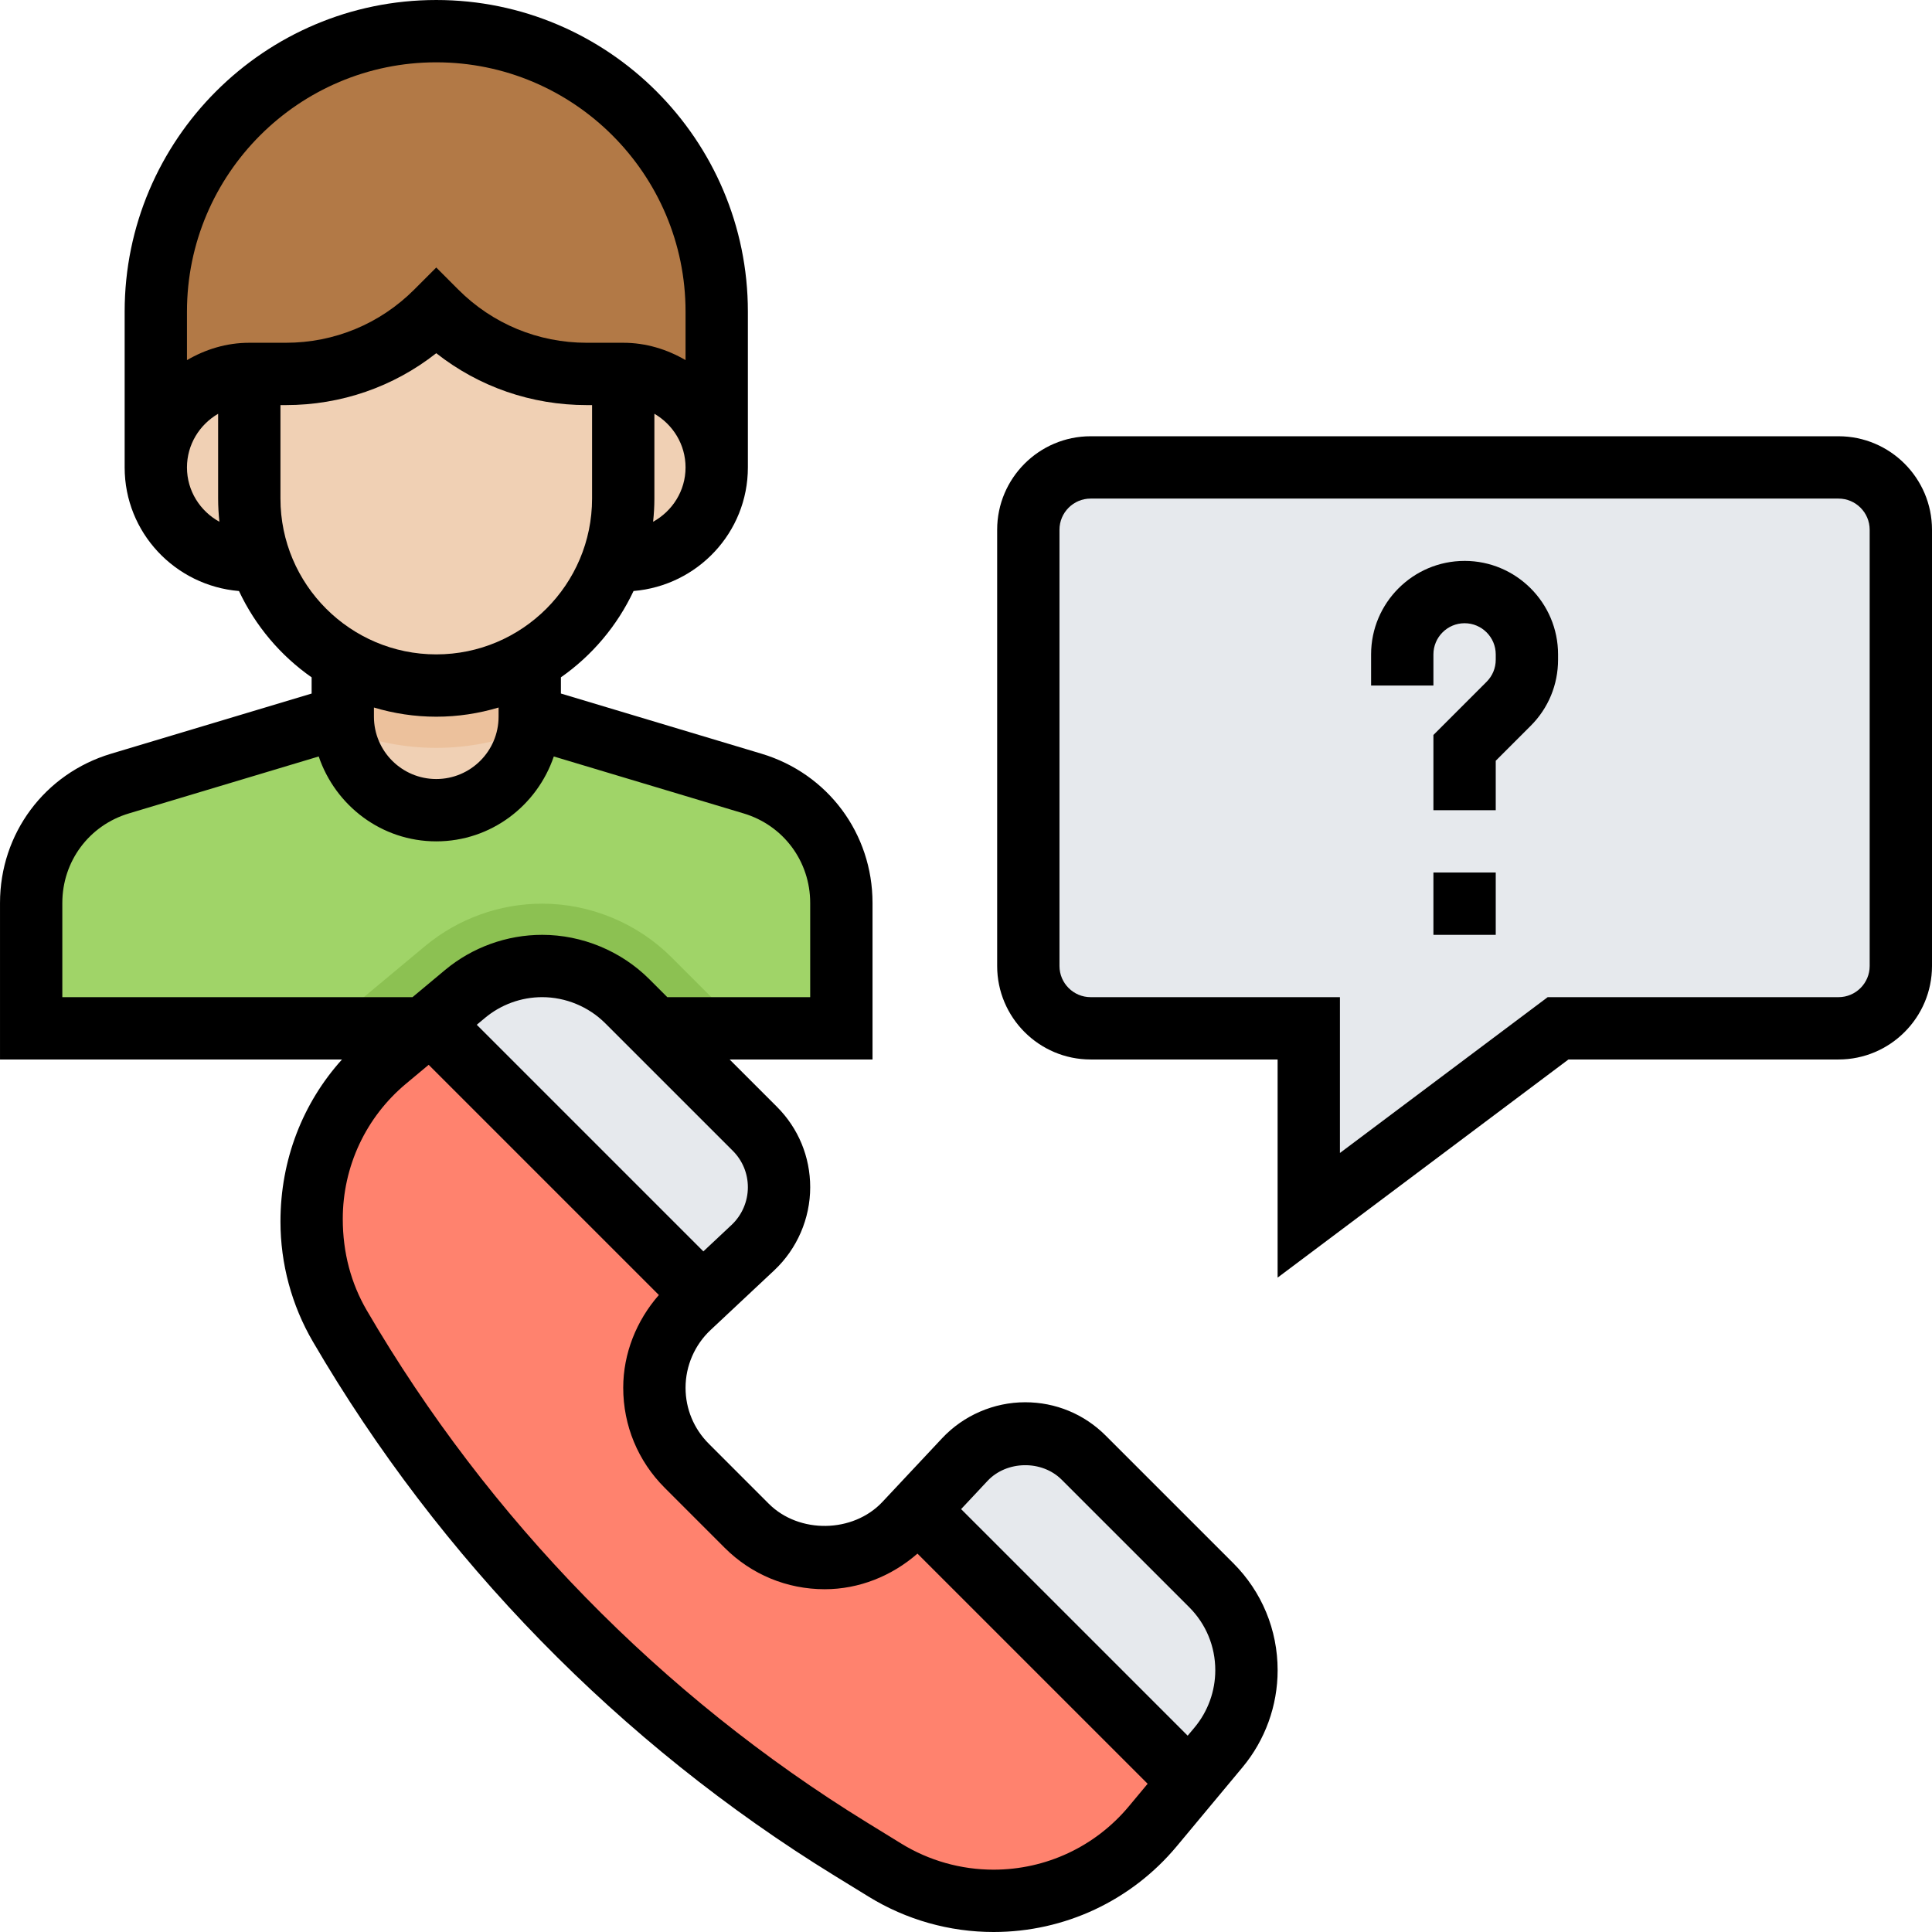 <svg height="496pt" viewBox="0 0 496 496" width="496pt" xmlns="http://www.w3.org/2000/svg"><path d="m264 136v112c0 8.84 7.16 16 16 16h56v48l64-48h72c8.84 0 16-7.16 16-16v-112c0-8.84-7.16-16-16-16h-192c-8.84 0-16 7.16-16 16zm0 0" fill="#e6e9ed"/><path d="m40 120v-40c0-39.77 32.23-72 72-72s72 32.23 72 72v40zm0 0" fill="#b27946"/><path d="m168 264h48v-32.191c0-14.129-9.273-26.594-22.809-30.648l-57.191-17.16v-16h-48v16l-57.191 17.16c-13.535 4.055-22.809 16.52-22.809 30.648v32.191zm0 0" fill="#a0d468"/><path d="m136 184c0 13.258-10.742 24-24 24s-24-10.742-24-24v-24h48zm0 0" fill="#f0d0b4"/><path d="m190.625 264-18.258-18.258c-8.734-8.734-20.824-13.742-33.176-13.742-10.934 0-21.598 3.855-30.039 10.871l-20.23 16.863c-1.617 1.344-3.105 2.793-4.578 4.258h106.281zm0 0" fill="#8cc152"/><path d="m263.199 368c-5.871 0-11.48 2.434-15.496 6.711l-15.312 16.336c-5.352 5.715-12.832 8.953-20.664 8.953-7.512 0-14.711-2.984-20.023-8.297l-15.406-15.406c-5.312-5.312-8.297-12.512-8.297-20.023 0-7.832 3.238-15.305 8.953-20.664l16.336-15.312c4.277-4.016 6.711-9.625 6.711-15.496 0-5.633-2.238-11.031-6.223-15.016l-32.723-32.723c-5.797-5.805-13.664-9.062-21.863-9.062-7.23 0-14.238 2.535-19.793 7.168l-20.246 16.871c-12.137 10.113-19.152 25.098-19.152 40.898v.672c0 9.422 2.504 18.68 7.246 26.824 32.012 54.863 77.051 100.98 131.145 134.27l8.77 5.402c8.398 5.16 18.055 7.895 27.902 7.895 15.801 0 30.785-7.016 40.898-19.152l16.871-20.246c4.633-5.562 7.168-12.562 7.168-19.793 0-8.199-3.258-16.066-9.055-21.863l-32.723-32.723c-3.984-3.984-9.391-6.223-15.023-6.223zm0 0" fill="#e6e9ed"/><path d="m235.617 387.617-3.227 3.438c-5.352 5.707-12.832 8.945-20.664 8.945-7.512 0-14.711-2.984-20.023-8.297l-15.406-15.406c-5.312-5.312-8.297-12.512-8.297-20.023 0-7.824 3.238-15.305 8.953-20.664l3.438-3.227-69.84-69.84-11.391 9.496c-12.145 10.113-19.16 25.098-19.16 40.898v.672c0 9.422 2.504 18.68 7.246 26.824 32.012 54.863 77.051 100.98 131.145 134.27l8.77 5.402c8.398 5.16 18.055 7.895 27.902 7.895 15.801 0 30.785-7.016 40.898-19.152l9.496-11.391zm0 0" fill="#ff826e"/><path d="m88 184c0 1.168.184 2.289.344 3.414 7.328 2.93 15.297 4.586 23.656 4.586s16.328-1.656 23.656-4.586c.16-1.125.344-2.246.344-3.414v-24h-48zm0 0" fill="#ecc19c"/><path d="m64 96v32c0 26.512 21.488 48 48 48s48-21.488 48-48v-32zm0 0" fill="#f0d0b4"/><path d="m66.727 144h-2.734c-13.25 0-23.992-10.742-23.992-23.992 0-13.254 10.742-24.008 24-24.008h9.375c14.488 0 28.387-5.754 38.625-16 10.246 10.246 24.137 16 38.625 16h9.375c13.258 0 24 10.742 24 24s-10.742 24-24 24zm0 0" fill="#f0d0b4"/><path d="m283.871 368.566c-5.52-5.527-12.863-8.566-20.672-8.566-8.055 0-15.832 3.367-21.336 9.238l-15.312 16.336c-7.535 8.035-21.406 8.258-29.191.473l-15.406-15.414c-3.832-3.832-5.953-8.938-5.953-14.359 0-5.594 2.344-11 6.426-14.824l16.344-15.32c5.863-5.504 9.23-13.281 9.23-21.328 0-7.816-3.039-15.16-8.559-20.672l-12.129-12.129h36.688v-40.191c0-17.809-11.457-33.199-28.504-38.312l-51.496-15.449v-4.16c8.008-5.598 14.457-13.238 18.648-22.16 16.391-1.367 29.352-14.992 29.352-31.727v-40c0-44.113-35.887-80-80-80s-80 35.887-80 80v40 .008c0 16.734 12.961 30.352 29.352 31.727 4.191 8.922 10.641 16.562 18.648 22.16v4.16l-51.496 15.449c-17.047 5.105-28.504 20.496-28.504 38.305v40.191h87.793c-10.082 11.184-15.793 25.754-15.793 41.609 0 10.832 2.879 21.504 8.336 30.848 32.559 55.809 78.848 103.199 133.871 137.062l8.77 5.391c9.648 5.945 20.75 9.09 32.094 9.09 18.227 0 35.379-8.031 47.043-22.031l16.871-20.258c5.816-6.977 9.016-15.824 9.016-24.902 0-10.395-4.047-20.168-11.398-27.512zm-91.871-63.766c0 3.648-1.52 7.168-4.176 9.664l-7.25 6.801-58.176-58.176 2.121-1.77c4.113-3.434 9.32-5.32 14.672-5.32 6.031 0 11.938 2.449 16.199 6.711l32.73 32.723c2.504 2.504 3.879 5.824 3.879 9.367zm-24.328-170.848c.207-1.961.328-3.945.328-5.953v-21.777c4.762 2.777 8 7.883 8 13.777 0 6.031-3.391 11.223-8.328 13.953zm-55.672-117.953c35.289 0 64 28.711 64 64v12.449c-4.727-2.754-10.145-4.449-16-4.449h-9.375c-12.457 0-24.168-4.848-32.969-13.656l-5.656-5.664-5.656 5.664c-8.809 8.809-20.512 13.656-32.969 13.656h-9.375c-5.855 0-11.273 1.695-16 4.457v-12.457c0-35.289 28.711-64 64-64zm-64 104.008c0-5.895 3.238-11 8-13.777v21.77c0 2.016.121 4 .328 5.953-4.938-2.723-8.328-7.922-8.328-13.945zm24 7.992v-24h1.375c14.184 0 27.648-4.68 38.625-13.32 10.977 8.641 24.441 13.32 38.625 13.32h1.375v24c0 22.055-17.945 40-40 40s-40-17.945-40-40zm40 56c5.559 0 10.93-.84 16-2.359v2.359c0 8.824-7.176 16-16 16s-16-7.176-16-16v-2.359c5.07 1.52 10.441 2.359 16 2.359zm-96 47.809c0-10.68 6.871-19.922 17.105-22.984l48.719-14.617c4.289 12.625 16.121 21.793 30.176 21.793s25.887-9.168 30.176-21.793l48.719 14.617c10.234 3.062 17.105 12.305 17.105 22.984v24.191h-36.688l-4.602-4.602c-7.238-7.238-17.27-11.398-27.52-11.398-9.078 0-17.926 3.199-24.918 9.016l-8.371 6.984h-89.902zm239.07 248.191c-8.383 0-16.574-2.32-23.711-6.711l-8.766-5.395c-52.793-32.488-97.203-77.957-128.441-131.496-4.016-6.902-6.152-14.781-6.152-23.461 0-13.465 5.93-26.137 16.281-34.754l5.773-4.816 59.098 59.098c-5.754 6.574-9.152 15-9.152 23.809 0 9.703 3.785 18.824 10.641 25.68l15.406 15.414c6.863 6.855 15.984 10.633 25.688 10.633 8.801 0 17.227-3.391 23.801-9.145l59.098 59.09-4.816 5.781c-8.617 10.344-21.281 16.273-34.746 16.273zm51.617-36.52-1.777 2.121-58.168-58.168 6.793-7.25c4.906-5.23 13.938-5.391 19.023-.305l32.73 32.723c4.328 4.328 6.711 10.078 6.711 16.207 0 5.344-1.879 10.551-5.312 14.672zm0 0"/><path d="m376 144c-13.23 0-24 10.77-24 24v8h16v-8c0-4.406 3.586-8 8-8s8 3.594 8 8v1.367c0 2.137-.832 4.152-2.344 5.664l-13.656 13.656v19.312h16v-12.688l8.969-8.969c4.535-4.527 7.031-10.559 7.031-16.977v-1.367c0-13.23-10.77-24-24-24zm0 0"/><path d="m368 224h16v16h-16zm0 0"/><path d="m472 112h-192c-13.23 0-24 10.77-24 24v112c0 13.23 10.77 24 24 24h48v56l74.664-56h69.336c13.23 0 24-10.77 24-24v-112c0-13.23-10.77-24-24-24zm8 136c0 4.406-3.586 8-8 8h-74.664l-53.336 40v-40h-64c-4.414 0-8-3.594-8-8v-112c0-4.406 3.586-8 8-8h192c4.414 0 8 3.594 8 8zm0 0"/></svg>